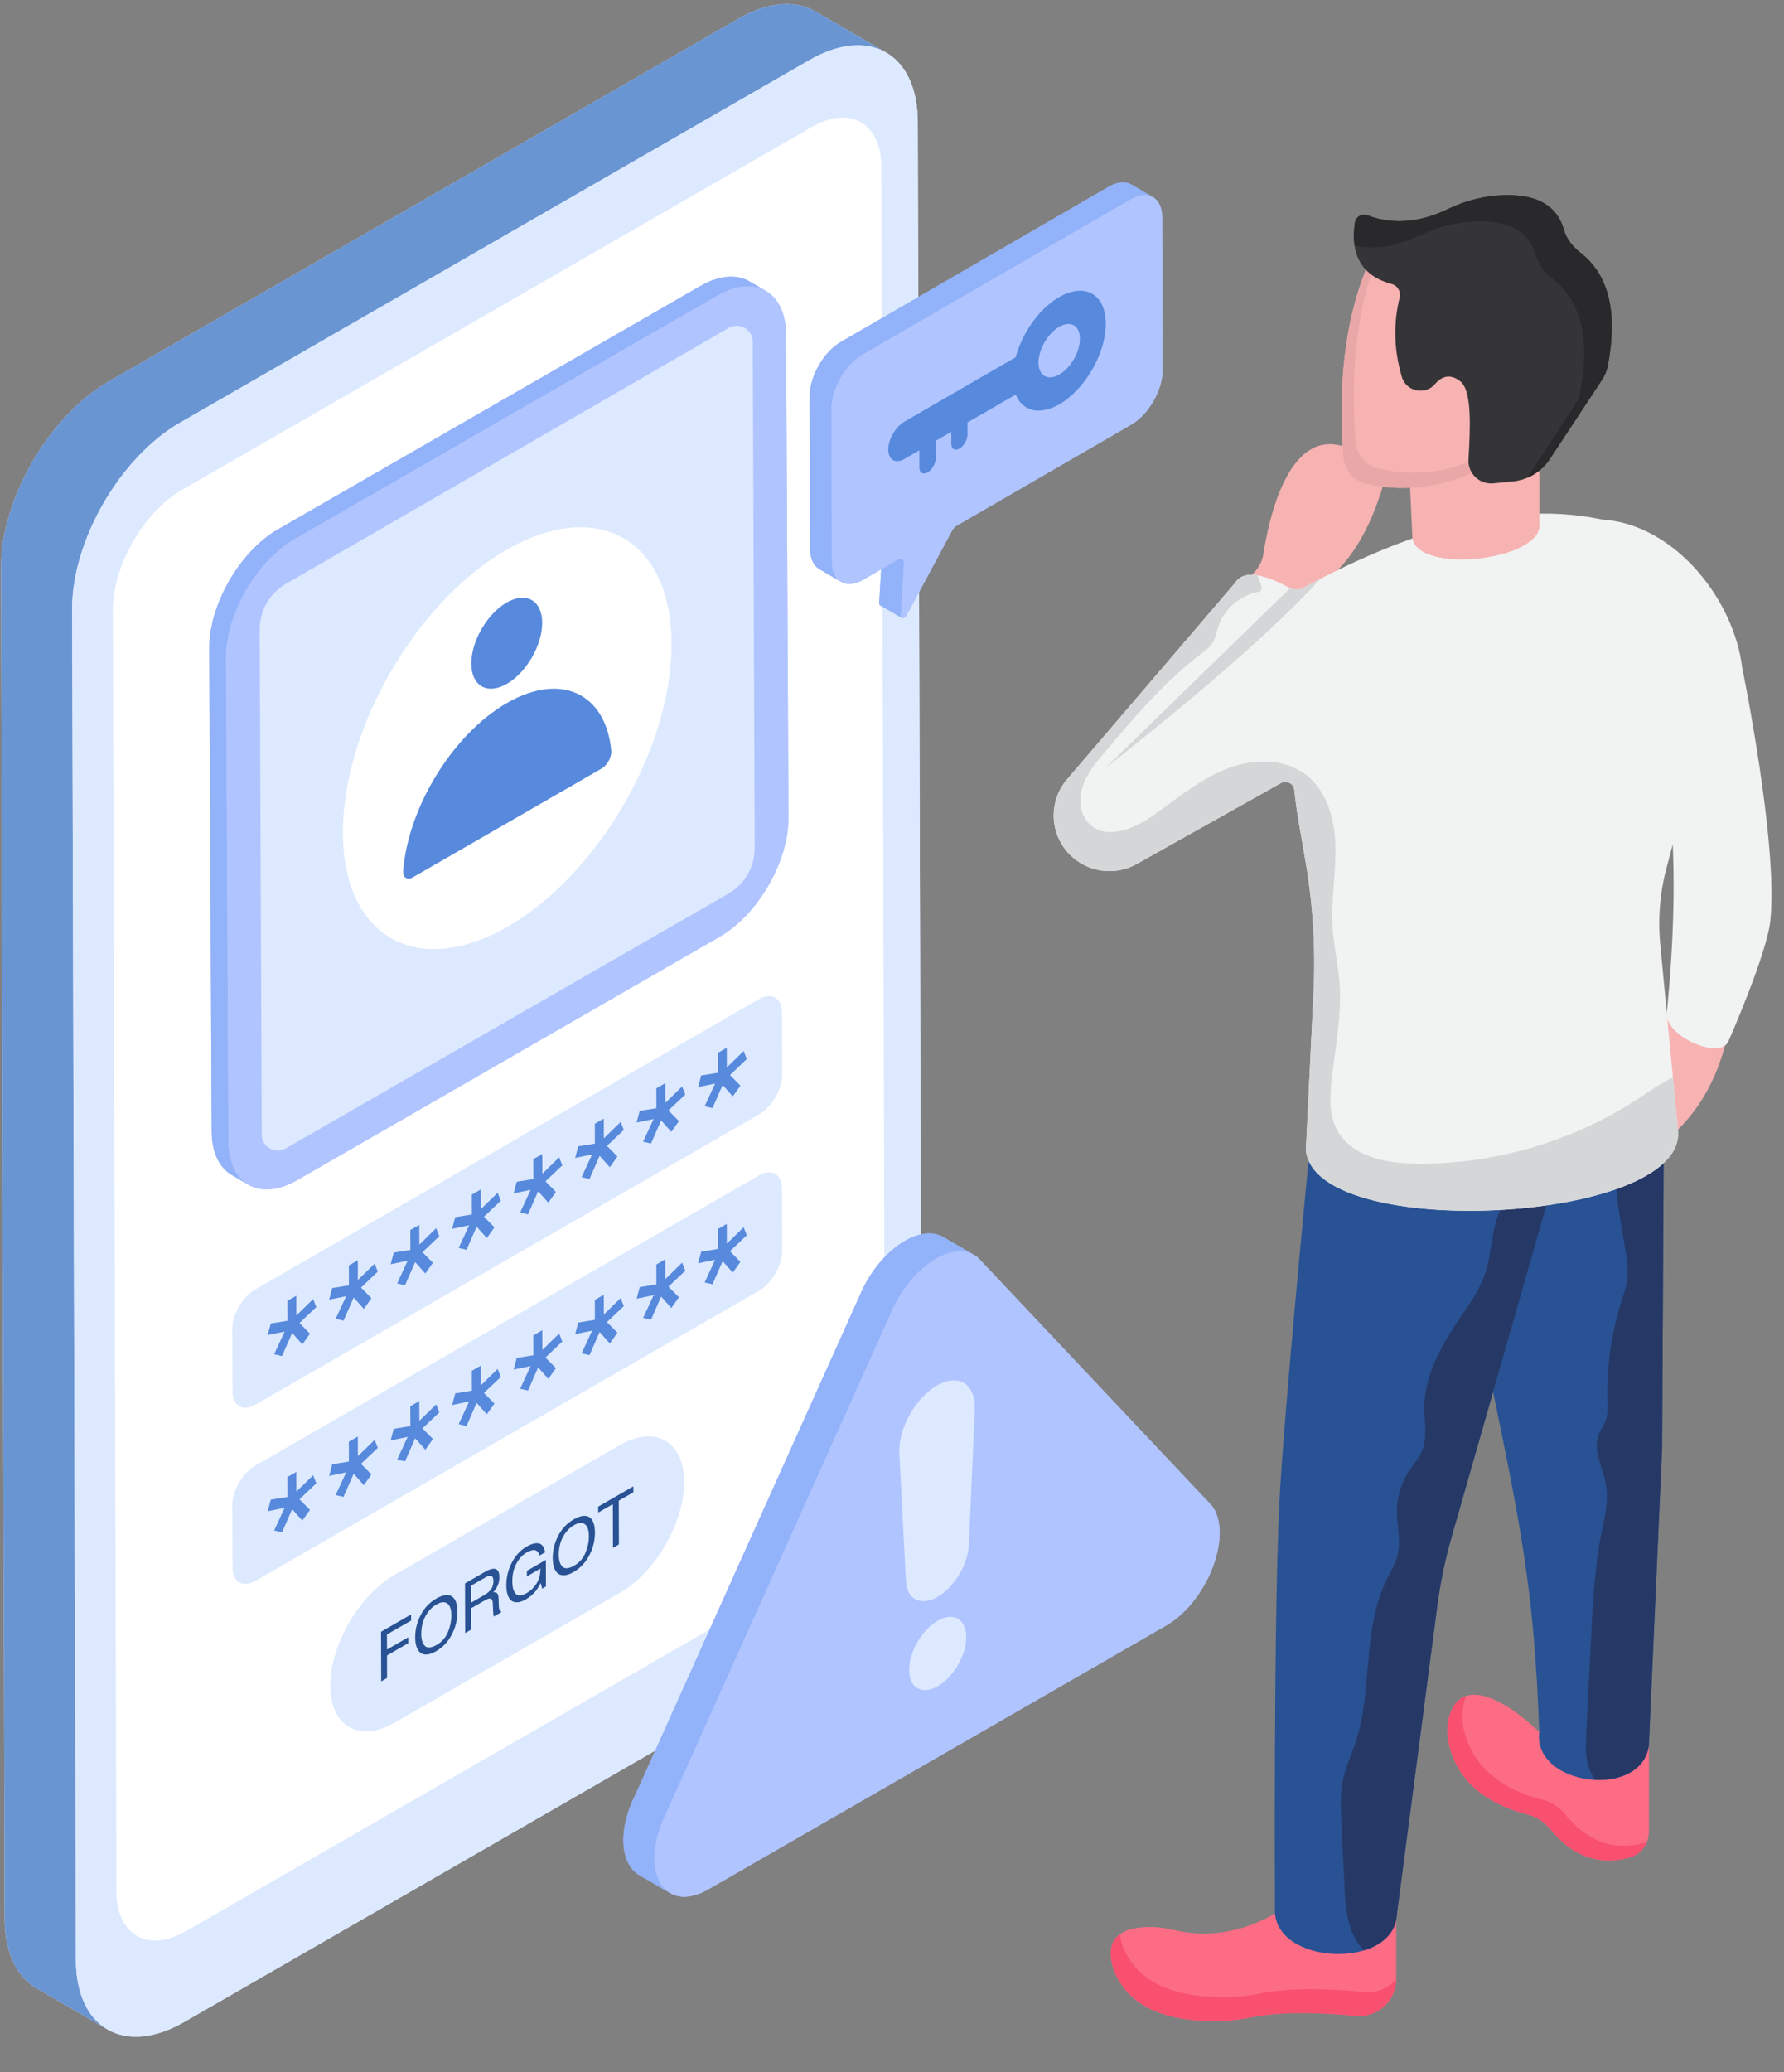 <svg xmlns="http://www.w3.org/2000/svg" xmlns:xlink="http://www.w3.org/1999/xlink" width="230" zoomAndPan="magnify" viewBox="0 0 172.5 200.25" height="267" preserveAspectRatio="xMidYMid meet" version="1.0"><rect x="0" y="0" width="172.5" height="200.25" fill="#808080" stroke="none"/><defs><clipPath id="29208289d7"><path d="M 154 50 L 171.93 50 L 171.93 102 L 154 102 Z M 154 50 " clip-rule="nonzero"/></clipPath><clipPath id="ecad567bec"><path d="M 0.074 0 L 90 0 L 90 197 L 0.074 197 Z M 0.074 0 " clip-rule="nonzero"/></clipPath><clipPath id="4829b1a8a6"><path d="M 0.074 0 L 86 0 L 86 197 L 0.074 197 Z M 0.074 0 " clip-rule="nonzero"/></clipPath></defs><path fill="#f7b2b2" d="M 166.797 101.039 C 165.703 105.125 163.664 108.199 160.82 110.414 L 155.59 102.719 L 158.266 99.074 L 159.73 98.457 L 161.164 97.895 Z M 166.797 101.039 " fill-opacity="1" fill-rule="nonzero"/><g clip-path="url(#29208289d7)"><path fill="#f1f3f2" d="M 154.906 50.207 C 161.828 50.633 167.637 57.801 168.461 64.539 C 168.461 64.539 171.969 81.609 171.176 89 C 170.824 92.273 167.113 100.664 167.113 100.664 C 166.277 102.449 160.977 100.152 161.164 97.895 C 161.863 90.91 162.055 84.25 161.516 78.051 Z M 154.906 50.207 " fill-opacity="1" fill-rule="nonzero"/></g><path fill="#fc6c85" d="M 123.293 184.934 C 120.25 186.648 117.012 187.336 113.488 186.516 C 112.84 186.367 112.176 186.246 111.512 186.23 C 107.82 186.156 106.816 187.715 107.703 190.426 C 109.035 193.695 112.254 195.262 117.141 195.312 C 118.371 195.328 119.609 195.234 120.812 194.988 C 123.766 194.379 127.32 194.465 131.102 194.812 C 133.195 195.004 135 193.359 135 191.262 L 135 185.551 Z M 123.293 184.934 " fill-opacity="1" fill-rule="nonzero"/><path fill="#f95070" d="M 135 191.27 C 134.992 193.375 133.18 195 131.078 194.812 C 127.312 194.465 123.758 194.379 120.812 194.988 C 119.609 195.238 118.371 195.332 117.141 195.312 C 112.254 195.258 109.031 193.695 107.707 190.43 C 107.18 188.824 107.32 187.613 108.293 186.922 C 108.336 187.289 108.43 187.688 108.57 188.121 C 109.902 191.391 113.121 192.949 118.008 193.004 C 119.238 193.023 120.473 192.93 121.684 192.68 C 124.625 192.074 128.172 192.156 131.949 192.508 C 133.16 192.617 134.281 192.117 135 191.27 Z M 135 191.27 " fill-opacity="1" fill-rule="nonzero"/><path fill="#fc6c85" d="M 159.438 168.637 L 159.438 177.027 C 159.438 178.188 158.664 179.219 157.539 179.523 C 154.371 180.371 151.895 179.215 149.871 176.734 C 149.324 176.066 148.582 175.57 147.742 175.359 C 143.867 174.375 141.18 172.312 140.227 169.039 C 139.914 167.977 139.84 166.836 140.164 165.777 C 141.258 162.219 145.074 163.828 148.832 167.371 Z M 159.438 168.637 " fill-opacity="1" fill-rule="nonzero"/><path fill="#f95070" d="M 159.242 178.012 C 158.953 178.723 158.363 179.297 157.586 179.508 C 154.391 180.383 151.902 179.223 149.867 176.73 C 149.324 176.07 148.594 175.578 147.762 175.367 C 143.828 174.371 141.109 172.266 140.195 168.918 C 139.906 167.895 139.852 166.797 140.168 165.781 C 140.488 164.727 141.047 164.117 141.777 163.898 C 141.711 164.035 141.656 164.191 141.609 164.359 C 141.297 165.375 141.352 166.473 141.629 167.496 C 142.555 170.84 145.266 172.945 149.184 173.934 C 150.023 174.145 150.762 174.641 151.312 175.309 C 153.348 177.801 155.836 178.965 159.027 178.086 C 159.102 178.066 159.176 178.039 159.242 178.012 Z M 159.242 178.012 " fill-opacity="1" fill-rule="nonzero"/><path fill="#285294" d="M 160.883 108.949 L 160.711 139.992 L 159.438 168.637 C 158.805 173.914 148.199 172.652 148.832 167.371 C 148.367 153.637 146.922 146.961 144.371 134.496 L 146.34 108.949 L 151.094 105.031 Z M 160.883 108.949 " fill-opacity="1" fill-rule="nonzero"/><path fill="#263966" d="M 160.879 108.949 L 160.711 139.996 L 159.434 168.641 C 159.141 171.09 156.695 172.133 154.227 172.012 C 153.957 171.605 153.734 171.172 153.586 170.699 C 153.281 169.723 153.328 168.668 153.371 167.645 C 153.539 164.422 153.695 161.203 153.863 157.969 C 154.02 154.75 154.18 151.516 154.809 148.352 C 155.121 146.754 155.559 145.129 155.289 143.523 C 155.004 141.871 153.984 140.199 154.578 138.629 C 154.762 138.141 155.094 137.727 155.27 137.234 C 155.484 136.625 155.445 135.953 155.43 135.305 C 155.344 132.102 155.789 128.883 156.762 125.824 C 156.984 125.105 157.242 124.387 157.344 123.637 C 157.465 122.66 157.305 121.66 157.141 120.684 C 156.484 116.816 155.688 112.844 156.465 108.996 C 156.574 108.449 156.723 107.906 156.918 107.363 Z M 160.879 108.949 " fill-opacity="1" fill-rule="nonzero"/><path fill="#285294" d="M 126.656 110.879 C 126.656 110.879 124.105 136.793 123.695 145.461 C 123.133 157.438 123.281 184.48 123.281 184.48 C 123.043 189.934 134.828 190.449 135.07 184.996 L 138.977 155.176 C 139.266 152.965 139.719 150.777 140.332 148.633 L 149.82 115.426 L 137.895 108.949 Z M 126.656 110.879 " fill-opacity="1" fill-rule="nonzero"/><path fill="#263966" d="M 150.625 112.641 L 140.332 148.637 C 139.723 150.777 139.27 152.965 138.98 155.172 L 135.066 184.992 C 134.992 186.801 133.641 187.953 131.883 188.48 C 130.301 186.914 130.105 184.477 129.996 182.25 C 129.902 180.227 129.801 178.195 129.707 176.164 C 129.633 174.707 129.57 173.23 129.895 171.809 C 130.152 170.684 130.66 169.621 131.031 168.523 C 132.762 163.418 131.688 157.555 134.059 152.707 C 134.457 151.895 134.945 151.121 135.148 150.242 C 135.473 148.867 135.066 147.438 135.074 146.023 C 135.086 144.676 135.484 143.34 136.215 142.203 C 136.668 141.5 137.242 140.871 137.539 140.105 C 138.027 138.859 137.723 137.465 137.715 136.129 C 137.695 133.055 139.258 130.199 140.98 127.645 C 141.98 126.168 143.062 124.707 143.629 123.008 C 144.293 120.988 144.172 118.727 145.117 116.816 C 145.625 115.781 146.551 114.84 147.625 114.23 Z M 150.625 112.641 " fill-opacity="1" fill-rule="nonzero"/><path fill="#f7b2b2" d="M 119.418 56.715 L 120.809 55.715 C 121.531 55.195 122.023 54.41 122.16 53.531 C 122.668 50.242 124.434 42.117 129.293 42.988 C 135.367 44.078 133.422 47.863 133.422 47.863 C 133.422 47.863 131.484 54.629 127.09 56.715 L 126.25 60.793 L 120.844 59.477 Z M 119.418 56.715 " fill-opacity="1" fill-rule="nonzero"/><path fill="#f1f3f2" d="M 162.25 109.312 C 162.953 118.289 126.977 120.09 126.27 111.113 L 127.012 95.871 C 127.215 91.684 126.961 87.484 126.254 83.355 L 125.547 79.258 C 125.383 78.293 125.25 77.32 125.152 76.344 C 125.09 75.723 124.406 75.371 123.859 75.676 L 109.918 83.496 C 107.508 84.848 104.461 84.16 102.867 81.91 C 102.207 80.98 101.883 79.895 101.883 78.809 C 101.883 77.559 102.312 76.316 103.176 75.316 L 119.406 56.348 C 120.273 54.945 122.43 55.57 124.664 56.805 C 125.082 57.039 125.594 57.039 126.016 56.809 C 137.406 50.656 147.844 47.836 157.312 50.84 C 158.223 51.133 159.066 51.613 159.766 52.27 C 166.008 58.125 164.879 70.207 161.16 83.805 C 160.5 86.23 160.301 88.758 160.535 91.262 Z M 162.25 109.312 " fill-opacity="1" fill-rule="nonzero"/><path fill="#f7b2b2" d="M 148.852 45.469 L 148.852 50.586 C 149.254 54.184 136.977 55.555 136.57 51.957 L 136.34 46.965 C 136.34 46.965 137.57 43.887 137.617 43.695 C 137.664 43.508 147.914 42.371 147.914 42.371 Z M 148.852 45.469 " fill-opacity="1" fill-rule="nonzero"/><path fill="#f7b2b2" d="M 132.066 26.074 C 130.023 31.168 129.375 37.262 129.895 44.152 C 129.988 45.363 130.828 46.414 132.008 46.715 C 135.176 47.523 138.652 47.223 141.918 45.648 C 141.918 45.648 146.113 35.055 146.113 34.488 C 146.113 33.922 138.777 26.961 138.316 26.605 C 137.855 26.25 132.066 26.074 132.066 26.074 Z M 132.066 26.074 " fill-opacity="1" fill-rule="nonzero"/><path fill="#eaa7a7" d="M 142.367 44.512 C 142.086 45.211 142.312 45.68 142.312 45.68 C 139.051 47.25 135.176 47.523 132.012 46.719 C 130.828 46.414 129.988 45.363 129.898 44.156 C 129.375 37.262 130.023 31.168 132.066 26.07 C 132.066 26.07 132.312 26.078 132.707 26.094 C 131.094 30.871 130.609 36.457 131.082 42.684 C 131.172 43.898 132.012 44.945 133.191 45.246 C 136.125 45.996 139.316 45.797 142.367 44.512 Z M 142.367 44.512 " fill-opacity="1" fill-rule="nonzero"/><path fill="#353437" d="M 151.219 22.203 C 150.52 19.75 148.461 18.766 145.406 18.859 C 143.547 18.918 141.707 19.375 140.031 20.188 C 137.363 21.477 134.766 21.77 132.25 20.812 C 131.691 20.602 131.086 20.945 131.004 21.531 C 130.547 24.719 131.742 26.691 134.578 27.453 C 135.148 27.605 135.477 28.188 135.336 28.762 C 134.754 31.141 134.73 33.676 135.559 36.449 C 135.789 37.23 136.527 37.754 137.344 37.754 C 137.863 37.754 138.375 37.551 138.715 37.156 C 139.562 36.168 140.438 36.172 141.344 36.973 C 142.289 38.051 142.184 41.141 141.992 44.402 C 141.914 45.746 143.059 46.844 144.402 46.711 L 146.27 46.527 C 147.73 46.383 149.051 45.59 149.855 44.363 L 154.867 36.762 C 155.168 36.309 155.383 35.801 155.48 35.27 C 156.379 30.445 155.715 26.676 152.816 24.418 C 152.078 23.844 151.473 23.098 151.219 22.203 Z M 151.219 22.203 " fill-opacity="1" fill-rule="nonzero"/><path fill="#29282b" d="M 155.48 35.266 C 155.383 35.801 155.168 36.309 154.871 36.758 L 149.859 44.367 C 149.312 45.184 148.547 45.809 147.656 46.18 L 152.188 39.297 C 152.492 38.848 152.711 38.344 152.805 37.805 C 153.707 32.984 153.039 29.219 150.141 26.957 C 149.398 26.379 148.797 25.637 148.539 24.738 C 147.84 22.285 145.785 21.301 142.734 21.398 C 140.871 21.453 139.031 21.91 137.352 22.727 C 135.184 23.777 133.062 24.16 130.98 23.754 C 130.879 23.094 130.887 22.352 131.008 21.535 C 131.086 20.949 131.695 20.605 132.25 20.812 C 134.766 21.766 137.367 21.477 140.035 20.188 C 141.703 19.379 143.543 18.914 145.406 18.855 C 148.461 18.77 150.516 19.746 151.215 22.199 C 151.473 23.094 152.082 23.84 152.812 24.418 C 155.715 26.676 156.379 30.441 155.48 35.266 Z M 155.48 35.266 " fill-opacity="1" fill-rule="nonzero"/><path fill="#d4d6d8" d="M 127.664 55.953 C 122.629 61.426 115.078 67.746 106.789 74.309 L 124.734 56.844 C 124.996 56.969 125.277 57.004 125.559 56.961 C 125.723 56.945 125.875 56.891 126.02 56.809 C 126.57 56.512 127.117 56.227 127.664 55.953 Z M 127.664 55.953 " fill-opacity="1" fill-rule="nonzero"/><path fill="#d4d6d8" d="M 126.27 111.113 L 127.012 95.871 C 127.215 91.684 126.961 87.484 126.254 83.355 L 125.547 79.258 C 125.383 78.293 125.25 77.32 125.152 76.344 C 125.09 75.719 124.406 75.371 123.859 75.676 L 109.918 83.496 C 107.508 84.848 104.461 84.16 102.867 81.91 C 102.207 80.98 101.883 79.895 101.883 78.809 C 101.883 77.559 102.312 76.316 103.176 75.316 L 119.406 56.348 C 119.844 55.637 120.613 55.445 121.559 55.59 C 121.914 56.312 122.18 57.121 121.758 57.184 C 119.93 57.477 118.324 58.867 117.773 60.637 C 117.617 61.125 117.539 61.641 117.277 62.086 C 117.004 62.535 116.566 62.855 116.145 63.176 C 112.602 65.867 109.695 69.293 106.824 72.691 C 105.973 73.703 105.098 74.742 104.684 75.996 C 104.27 77.246 104.41 78.777 105.379 79.672 C 107.02 81.207 109.691 80.094 111.523 78.793 C 113.75 77.219 115.875 75.418 118.398 74.379 C 120.926 73.34 124.031 73.191 126.219 74.828 C 128.297 76.383 129.066 79.168 129.129 81.758 C 129.191 84.355 128.691 86.941 128.844 89.531 C 128.953 91.383 129.398 93.199 129.527 95.047 C 129.754 98.172 129.102 101.277 128.758 104.391 C 128.582 105.996 128.508 107.691 129.25 109.129 C 130.605 111.773 134.055 112.449 137.027 112.465 C 144.586 112.516 152.145 110.285 158.457 106.141 C 159.527 105.438 160.598 104.664 161.754 104.125 L 162.25 109.312 C 162.953 118.289 126.977 120.09 126.27 111.113 Z M 126.27 111.113 " fill-opacity="1" fill-rule="nonzero"/><g clip-path="url(#ecad567bec)"><path fill="#dde9fe" d="M 89.109 142.352 C 89.125 148.969 84.461 157.031 78.676 160.363 L 17.828 195.398 C 14.867 197.109 12.18 197.23 10.273 196.059 L 3.512 192.137 C 1.633 191.047 0.465 188.73 0.457 185.445 L 0.094 54.871 C 0.082 48.246 4.742 40.184 10.52 36.859 L 71.367 1.824 C 74.277 0.152 76.906 -0.012 78.816 1.094 L 85.691 5.078 C 85.648 5.055 85.602 5.023 85.555 5.008 C 87.508 6.059 88.73 8.406 88.738 11.77 Z M 89.109 142.352 " fill-opacity="1" fill-rule="nonzero"/></g><g clip-path="url(#4829b1a8a6)"><path fill="#6a95d3" d="M 85.695 5.082 C 83.797 3.98 81.16 4.137 78.254 5.812 L 17.398 40.852 C 11.621 44.176 6.957 52.238 6.973 58.852 L 7.34 189.43 C 7.348 192.719 8.512 195.031 10.387 196.125 L 3.508 192.133 C 1.633 191.047 0.469 188.734 0.461 185.445 L 0.094 54.867 C 0.078 48.242 4.742 40.184 10.52 36.859 L 71.367 1.82 C 74.281 0.152 76.91 -0.008 78.816 1.094 Z M 85.695 5.082 " fill-opacity="1" fill-rule="nonzero"/></g><path fill="#dde9fe" d="M 78.25 5.812 C 84.027 2.484 88.723 5.152 88.742 11.77 L 89.105 142.352 C 89.125 148.969 84.457 157.031 78.68 160.359 L 17.828 195.398 C 12.051 198.727 7.355 196.051 7.34 189.434 L 6.977 58.852 C 6.957 52.234 11.621 44.176 17.398 40.848 Z M 78.25 5.812 " fill-opacity="1" fill-rule="nonzero"/><path fill="#ffffff" d="M 78.469 12.289 C 82.18 10.152 85.207 11.879 85.219 16.125 L 85.562 139.992 C 85.574 144.242 82.57 149.438 78.859 151.578 L 18.008 186.613 C 14.297 188.75 11.27 187.027 11.258 182.777 L 10.914 58.914 C 10.902 54.664 13.906 49.465 17.621 47.328 Z M 78.469 12.289 " fill-opacity="1" fill-rule="nonzero"/><path fill="#b0c4ff" d="M 76.238 79.047 C 76.254 83.27 73.285 88.402 69.602 90.52 L 28.766 114.031 C 26.883 115.121 25.176 115.203 23.957 114.453 L 22.414 113.555 C 21.211 112.863 20.473 111.391 20.465 109.297 L 20.234 62.629 C 20.227 58.406 23.195 53.273 26.875 51.156 L 67.707 27.645 C 69.562 26.578 71.238 26.477 72.453 27.184 L 74.07 28.121 C 74.023 28.09 73.977 28.066 73.922 28.051 C 75.199 28.695 76 30.199 76.008 32.379 Z M 76.238 79.047 " fill-opacity="1" fill-rule="nonzero"/><path fill="#92b2f9" d="M 74.07 28.121 C 72.859 27.418 71.18 27.52 69.328 28.586 L 28.492 52.098 C 24.812 54.215 21.844 59.352 21.852 63.562 L 22.086 110.23 C 22.094 112.328 22.832 113.801 24.031 114.5 L 22.41 113.555 C 21.215 112.863 20.473 111.391 20.469 109.297 L 20.234 62.625 C 20.227 58.406 23.195 53.273 26.875 51.156 L 67.707 27.645 C 69.562 26.582 71.238 26.48 72.453 27.184 Z M 74.07 28.121 " fill-opacity="1" fill-rule="nonzero"/><path fill="#b0c4ff" d="M 69.328 28.586 C 73.008 26.465 76 28.164 76.012 32.379 L 76.242 79.051 C 76.254 83.266 73.281 88.402 69.602 90.523 L 28.77 114.035 C 25.09 116.152 22.098 114.449 22.086 110.234 L 21.855 63.562 C 21.844 59.348 24.816 54.215 28.496 52.098 Z M 69.328 28.586 " fill-opacity="1" fill-rule="nonzero"/><path fill="#dde9fe" d="M 70.418 86.371 L 27.633 110.984 C 26.602 111.578 25.312 110.836 25.309 109.652 L 25.113 60.832 C 25.109 59.012 26.082 57.324 27.664 56.41 L 70.461 31.691 C 71.492 31.094 72.781 31.836 72.785 33.023 L 72.977 81.941 C 72.98 83.77 72.004 85.457 70.418 86.371 Z M 70.418 86.371 " fill-opacity="1" fill-rule="nonzero"/><path fill="#ffffff" d="M 48.992 53.125 C 57.77 48.07 64.906 52.129 64.934 62.188 C 64.965 72.246 57.875 84.492 49.098 89.547 C 40.32 94.602 33.184 90.547 33.156 80.488 C 33.125 70.43 40.215 58.184 48.992 53.125 Z M 48.992 53.125 " fill-opacity="1" fill-rule="nonzero"/><path fill="#5789dc" d="M 49.016 67.938 C 51.809 66.332 54.34 66.168 56.176 67.219 C 57.781 68.129 58.855 69.957 59.105 72.543 C 59.164 73.145 58.727 73.957 58.164 74.277 L 39.93 84.781 C 39.371 85.102 38.93 84.801 38.984 84.133 C 39.484 77.996 43.781 70.953 49.016 67.938 Z M 49.016 67.938 " fill-opacity="1" fill-rule="nonzero"/><path fill="#5789dc" d="M 48.988 58.23 C 50.879 57.145 52.418 58.02 52.426 60.184 C 52.43 62.355 50.898 64.996 49.012 66.086 C 47.117 67.176 45.578 66.301 45.574 64.129 C 45.566 61.965 47.098 59.32 48.988 58.23 Z M 48.988 58.23 " fill-opacity="1" fill-rule="nonzero"/><path fill="#dde9fe" d="M 73.371 96.57 C 74.605 95.859 75.605 96.434 75.609 97.844 L 75.629 103.852 C 75.633 105.262 74.641 106.984 73.406 107.695 L 24.719 135.734 C 23.488 136.441 22.484 135.871 22.48 134.461 L 22.457 128.453 C 22.453 127.043 23.453 125.316 24.684 124.609 Z M 73.371 96.57 " fill-opacity="1" fill-rule="nonzero"/><path fill="#5789dc" d="M 28.652 125.219 L 28.656 127.129 L 30.281 125.539 L 30.582 126.316 L 28.957 127.859 L 29.969 128.887 L 29.234 129.922 L 28.25 128.816 L 27.27 131.051 L 26.508 130.879 L 27.523 128.684 L 25.883 129.023 L 26.18 127.902 L 27.793 127.641 L 27.785 125.719 Z M 28.652 125.219 " fill-opacity="1" fill-rule="nonzero"/><path fill="#5789dc" d="M 34.598 121.797 L 34.602 123.703 L 36.227 122.117 L 36.527 122.891 L 34.906 124.434 L 35.914 125.461 L 35.18 126.496 L 34.199 125.391 L 33.215 127.629 L 32.453 127.457 L 33.473 125.262 L 31.828 125.598 L 32.125 124.48 L 33.738 124.215 L 33.73 122.293 Z M 34.598 121.797 " fill-opacity="1" fill-rule="nonzero"/><path fill="#5789dc" d="M 40.543 118.371 L 40.551 120.277 L 42.176 118.691 L 42.473 119.469 L 40.848 121.012 L 41.859 122.039 L 41.125 123.074 L 40.145 121.969 L 39.16 124.203 L 38.402 124.031 L 39.418 121.836 L 37.773 122.176 L 38.07 121.055 L 39.684 120.793 L 39.676 118.871 Z M 40.543 118.371 " fill-opacity="1" fill-rule="nonzero"/><path fill="#5789dc" d="M 46.488 114.949 L 46.496 116.855 L 48.117 115.27 L 48.422 116.043 L 46.793 117.586 L 47.809 118.613 L 47.07 119.648 L 46.086 118.543 L 45.109 120.777 L 44.348 120.605 L 45.363 118.414 L 43.719 118.75 L 44.016 117.629 L 45.629 117.367 L 45.625 115.445 Z M 46.488 114.949 " fill-opacity="1" fill-rule="nonzero"/><path fill="#5789dc" d="M 52.438 111.523 L 52.441 113.43 L 54.066 111.844 L 54.367 112.621 L 52.742 114.164 L 53.754 115.191 L 53.016 116.227 L 52.035 115.121 L 51.055 117.355 L 50.293 117.184 L 51.309 114.988 L 49.664 115.328 L 49.965 114.207 L 51.578 113.941 L 51.57 112.023 Z M 52.438 111.523 " fill-opacity="1" fill-rule="nonzero"/><path fill="#5789dc" d="M 58.383 108.102 L 58.387 110.008 L 60.012 108.422 L 60.316 109.195 L 58.688 110.738 L 59.699 111.766 L 58.965 112.801 L 57.98 111.699 L 57.004 113.93 L 56.238 113.762 L 57.254 111.566 L 55.613 111.902 L 55.91 110.781 L 57.523 110.52 L 57.516 108.598 Z M 58.383 108.102 " fill-opacity="1" fill-rule="nonzero"/><path fill="#5789dc" d="M 64.328 104.676 L 64.332 106.582 L 65.957 104.996 L 66.262 105.773 L 64.633 107.316 L 65.648 108.344 L 64.91 109.379 L 63.926 108.273 L 62.949 110.508 L 62.184 110.336 L 63.203 108.141 L 61.559 108.48 L 61.855 107.359 L 63.469 107.098 L 63.465 105.176 Z M 64.328 104.676 " fill-opacity="1" fill-rule="nonzero"/><path fill="#5789dc" d="M 70.273 101.254 L 70.281 103.16 L 71.906 101.574 L 72.207 102.348 L 70.582 103.895 L 71.594 104.918 L 70.855 105.953 L 69.875 104.852 L 68.895 107.082 L 68.133 106.914 L 69.148 104.719 L 67.504 105.055 L 67.801 103.934 L 69.414 103.672 L 69.41 101.75 Z M 70.273 101.254 " fill-opacity="1" fill-rule="nonzero"/><path fill="#dde9fe" d="M 73.371 113.602 C 74.605 112.887 75.605 113.461 75.609 114.875 L 75.629 120.879 C 75.633 122.289 74.641 124.012 73.406 124.727 L 24.719 152.762 C 23.488 153.473 22.484 152.898 22.48 151.488 L 22.457 145.484 C 22.453 144.07 23.453 142.348 24.684 141.637 Z M 73.371 113.602 " fill-opacity="1" fill-rule="nonzero"/><path fill="#5789dc" d="M 28.652 142.25 L 28.656 144.156 L 30.281 142.57 L 30.582 143.348 L 28.957 144.891 L 29.969 145.914 L 29.234 146.949 L 28.25 145.848 L 27.27 148.078 L 26.508 147.91 L 27.523 145.715 L 25.883 146.051 L 26.18 144.93 L 27.793 144.668 L 27.785 142.746 Z M 28.652 142.25 " fill-opacity="1" fill-rule="nonzero"/><path fill="#5789dc" d="M 34.598 138.824 L 34.602 140.73 L 36.227 139.145 L 36.527 139.922 L 34.906 141.465 L 35.914 142.492 L 35.18 143.527 L 34.199 142.422 L 33.215 144.656 L 32.453 144.484 L 33.473 142.289 L 31.828 142.629 L 32.125 141.508 L 33.738 141.246 L 33.73 139.324 Z M 34.598 138.824 " fill-opacity="1" fill-rule="nonzero"/><path fill="#5789dc" d="M 40.543 135.398 L 40.551 137.309 L 42.176 135.719 L 42.473 136.496 L 40.848 138.039 L 41.859 139.066 L 41.125 140.102 L 40.145 138.996 L 39.16 141.23 L 38.402 141.059 L 39.418 138.863 L 37.773 139.203 L 38.07 138.086 L 39.684 137.82 L 39.676 135.898 Z M 40.543 135.398 " fill-opacity="1" fill-rule="nonzero"/><path fill="#5789dc" d="M 46.488 131.977 L 46.496 133.883 L 48.117 132.297 L 48.422 133.07 L 46.793 134.617 L 47.809 135.641 L 47.07 136.676 L 46.086 135.574 L 45.109 137.809 L 44.348 137.637 L 45.363 135.441 L 43.719 135.781 L 44.016 134.66 L 45.629 134.395 L 45.625 132.473 Z M 46.488 131.977 " fill-opacity="1" fill-rule="nonzero"/><path fill="#5789dc" d="M 52.438 128.551 L 52.441 130.461 L 54.066 128.871 L 54.367 129.648 L 52.742 131.191 L 53.754 132.219 L 53.016 133.254 L 52.035 132.148 L 51.055 134.383 L 50.293 134.211 L 51.309 132.016 L 49.664 132.355 L 49.965 131.234 L 51.578 130.973 L 51.57 129.051 Z M 52.438 128.551 " fill-opacity="1" fill-rule="nonzero"/><path fill="#5789dc" d="M 58.383 125.129 L 58.387 127.035 L 60.012 125.449 L 60.316 126.223 L 58.688 127.77 L 59.699 128.793 L 58.965 129.828 L 57.98 128.727 L 57.004 130.961 L 56.238 130.789 L 57.254 128.594 L 55.613 128.934 L 55.91 127.812 L 57.523 127.547 L 57.516 125.625 Z M 58.383 125.129 " fill-opacity="1" fill-rule="nonzero"/><path fill="#5789dc" d="M 64.328 121.703 L 64.332 123.613 L 65.957 122.023 L 66.262 122.801 L 64.633 124.344 L 65.648 125.371 L 64.91 126.406 L 63.926 125.301 L 62.949 127.535 L 62.184 127.363 L 63.203 125.168 L 61.559 125.508 L 61.855 124.387 L 63.469 124.125 L 63.465 122.203 Z M 64.328 121.703 " fill-opacity="1" fill-rule="nonzero"/><path fill="#5789dc" d="M 70.273 118.281 L 70.281 120.188 L 71.906 118.602 L 72.207 119.375 L 70.582 120.922 L 71.594 121.945 L 70.855 122.98 L 69.875 121.879 L 68.895 124.113 L 68.133 123.941 L 69.148 121.746 L 67.504 122.086 L 67.801 120.965 L 69.414 120.699 L 69.41 118.777 Z M 70.273 118.281 " fill-opacity="1" fill-rule="nonzero"/><path fill="#dde9fe" d="M 59.906 139.668 C 63.344 137.691 66.141 139.277 66.152 143.219 C 66.16 147.156 63.383 151.953 59.945 153.93 L 38.184 166.465 C 34.742 168.445 31.949 166.855 31.938 162.918 C 31.926 158.977 34.703 154.184 38.145 152.199 Z M 59.906 139.668 " fill-opacity="1" fill-rule="nonzero"/><path fill="#285294" d="M 39.75 156.02 L 39.754 156.609 L 37.414 157.953 L 37.418 159.41 L 39.473 158.227 L 39.473 158.797 L 37.422 159.98 L 37.426 162.164 L 36.859 162.492 L 36.844 157.691 Z M 39.75 156.02 " fill-opacity="1" fill-rule="nonzero"/><path fill="#285294" d="M 43.809 154.371 C 44.086 154.633 44.227 155.098 44.23 155.758 C 44.23 156.477 44.074 157.164 43.758 157.82 C 43.387 158.594 42.855 159.176 42.164 159.574 C 41.523 159.945 41.016 159.992 40.645 159.719 C 40.316 159.438 40.148 158.938 40.148 158.215 C 40.145 157.566 40.285 156.934 40.562 156.312 C 40.926 155.508 41.457 154.906 42.164 154.496 C 42.902 154.07 43.453 154.031 43.809 154.371 Z M 43.316 157.715 C 43.539 157.172 43.648 156.637 43.645 156.105 C 43.645 155.539 43.516 155.16 43.258 154.965 C 43 154.77 42.645 154.801 42.199 155.059 C 41.766 155.305 41.414 155.68 41.141 156.18 C 40.867 156.676 40.734 157.258 40.734 157.922 C 40.734 158.453 40.855 158.832 41.09 159.066 C 41.324 159.293 41.707 159.258 42.234 158.957 C 42.734 158.668 43.094 158.25 43.316 157.715 " fill-opacity="1" fill-rule="nonzero"/><path fill="#285294" d="M 48.273 155.516 C 48.309 155.648 48.367 155.711 48.457 155.703 L 48.457 155.812 L 47.762 156.211 C 47.742 156.184 47.727 156.137 47.715 156.078 C 47.703 156.02 47.695 155.898 47.684 155.715 L 47.648 154.934 C 47.637 154.629 47.531 154.477 47.344 154.48 C 47.234 154.484 47.062 154.555 46.832 154.688 L 45.539 155.43 L 45.547 157.488 L 44.98 157.816 L 44.965 153.016 L 46.906 151.898 C 47.223 151.715 47.484 151.617 47.695 151.605 C 48.086 151.582 48.285 151.848 48.285 152.398 C 48.289 152.684 48.238 152.949 48.137 153.195 C 48.031 153.438 47.887 153.664 47.699 153.883 C 47.863 153.867 47.988 153.895 48.07 153.973 C 48.152 154.051 48.203 154.223 48.211 154.496 L 48.23 155.129 C 48.238 155.309 48.254 155.438 48.273 155.516 Z M 47.48 153.586 C 47.637 153.375 47.715 153.109 47.711 152.789 C 47.711 152.453 47.602 152.277 47.383 152.281 C 47.27 152.281 47.113 152.336 46.922 152.449 L 45.535 153.246 L 45.539 154.887 L 46.852 154.133 C 47.117 153.977 47.328 153.797 47.48 153.586 " fill-opacity="1" fill-rule="nonzero"/><path fill="#285294" d="M 50.922 149.461 C 51.316 149.234 51.656 149.125 51.945 149.137 C 52.359 149.145 52.617 149.438 52.711 150.012 L 52.152 150.336 C 52.082 150.023 51.938 149.852 51.723 149.812 C 51.508 149.777 51.234 149.852 50.91 150.039 C 50.523 150.262 50.195 150.617 49.934 151.102 C 49.668 151.59 49.535 152.164 49.539 152.82 C 49.539 153.395 49.652 153.797 49.871 154.027 C 50.09 154.262 50.449 154.23 50.941 153.949 C 51.32 153.73 51.633 153.426 51.879 153.031 C 52.129 152.637 52.254 152.156 52.254 151.59 L 50.945 152.344 L 50.945 151.809 L 52.781 150.75 L 52.789 153.316 L 52.426 153.527 L 52.285 152.988 C 52.094 153.34 51.926 153.605 51.777 153.785 C 51.527 154.09 51.211 154.355 50.828 154.574 C 50.332 154.859 49.906 154.922 49.547 154.758 C 49.156 154.52 48.961 154 48.957 153.195 C 48.957 152.391 49.145 151.641 49.523 150.949 C 49.883 150.289 50.348 149.793 50.922 149.461 Z M 50.922 149.461 " fill-opacity="1" fill-rule="nonzero"/><path fill="#285294" d="M 57.105 146.711 C 57.383 146.977 57.523 147.438 57.527 148.102 C 57.527 148.816 57.371 149.508 57.055 150.164 C 56.684 150.938 56.152 151.52 55.465 151.918 C 54.82 152.289 54.312 152.336 53.941 152.059 C 53.613 151.781 53.445 151.281 53.445 150.559 C 53.441 149.91 53.582 149.277 53.859 148.652 C 54.219 147.852 54.754 147.246 55.461 146.84 C 56.199 146.414 56.746 146.375 57.105 146.711 Z M 56.613 150.059 C 56.836 149.516 56.945 148.98 56.941 148.445 C 56.941 147.883 56.812 147.5 56.555 147.305 C 56.293 147.113 55.941 147.141 55.496 147.398 C 55.062 147.648 54.711 148.023 54.438 148.523 C 54.164 149.02 54.031 149.602 54.031 150.266 C 54.035 150.797 54.152 151.176 54.387 151.41 C 54.625 151.637 55.004 151.602 55.531 151.297 C 56.031 151.012 56.391 150.594 56.613 150.059 " fill-opacity="1" fill-rule="nonzero"/><path fill="#285294" d="M 61.242 143.641 L 61.242 144.215 L 59.832 145.027 L 59.844 149.254 L 59.27 149.586 L 59.258 145.359 L 57.844 146.172 L 57.844 145.598 Z M 61.242 143.641 " fill-opacity="1" fill-rule="nonzero"/><path fill="#b0c4ff" d="M 64.801 182.945 C 64.77 182.93 64.738 182.906 64.707 182.891 C 64.621 182.836 64.547 182.777 64.477 182.715 C 64.578 182.797 64.684 182.875 64.801 182.945 Z M 64.801 182.945 " fill-opacity="1" fill-rule="nonzero"/><path fill="#b0c4ff" d="M 112.734 157.109 L 68.508 182.574 C 67 183.449 65.715 183.488 64.801 182.945 C 64.684 182.875 64.578 182.797 64.477 182.715 C 64.547 182.777 64.621 182.836 64.707 182.891 L 61.824 181.219 C 60.082 180.211 59.637 177.105 61.398 173.523 L 83.43 124.527 C 84.469 122.418 85.984 120.781 87.5 119.914 C 88.848 119.141 90.18 118.957 91.191 119.547 L 94.195 121.281 C 94.332 121.359 94.461 121.457 94.586 121.566 L 116.785 145.094 C 119.504 147.449 117.086 154.605 112.734 157.109 Z M 112.734 157.109 " fill-opacity="1" fill-rule="nonzero"/><path fill="#b0c4ff" d="M 64.801 182.945 C 64.77 182.93 64.738 182.906 64.707 182.891 C 64.621 182.836 64.547 182.777 64.477 182.715 C 64.578 182.797 64.684 182.875 64.801 182.945 Z M 64.801 182.945 " fill-opacity="1" fill-rule="nonzero"/><path fill="#92b2f9" d="M 94.191 121.277 C 93.18 120.691 91.836 120.875 90.504 121.645 C 88.984 122.523 87.469 124.152 86.426 126.266 L 64.402 175.262 C 62.637 178.844 63.086 181.949 64.824 182.961 L 61.82 181.223 C 60.082 180.215 59.637 177.102 61.402 173.523 L 83.43 124.527 C 84.465 122.418 85.984 120.781 87.504 119.914 C 88.844 119.141 90.176 118.957 91.191 119.543 Z M 94.191 121.277 " fill-opacity="1" fill-rule="nonzero"/><path fill="#b0c4ff" d="M 90.504 121.648 C 92.023 120.773 93.543 120.652 94.59 121.562 L 116.789 145.094 C 119.5 147.449 117.09 154.605 112.734 157.109 L 68.512 182.578 C 64.156 185.086 61.715 180.727 64.402 175.262 L 86.426 126.266 C 87.465 124.152 88.984 122.523 90.504 121.648 Z M 90.504 121.648 " fill-opacity="1" fill-rule="nonzero"/><path fill="#dde9fe" d="M 90.594 133.898 C 92.703 132.684 94.383 133.766 94.25 136.258 L 93.684 149.301 C 93.586 151.203 92.266 153.398 90.652 154.328 C 89.043 155.254 87.707 154.586 87.598 152.805 L 86.961 140.453 C 86.824 138.121 88.492 135.109 90.594 133.898 Z M 90.594 133.898 " fill-opacity="1" fill-rule="nonzero"/><path fill="#dde9fe" d="M 90.664 156.629 C 92.184 155.754 93.422 156.461 93.426 158.211 C 93.434 159.957 92.199 162.078 90.684 162.953 C 89.148 163.836 87.914 163.133 87.91 161.387 C 87.906 159.637 89.133 157.512 90.664 156.629 Z M 90.664 156.629 " fill-opacity="1" fill-rule="nonzero"/><path fill="#b0c4ff" d="M 112.41 35.785 C 112.418 37.711 111.062 40.059 109.387 41.035 L 92.492 50.809 C 92.316 50.91 92.164 51.086 92.055 51.285 L 87.672 59.449 C 87.602 59.566 87.516 59.648 87.438 59.703 C 87.324 59.766 87.215 59.766 87.164 59.688 L 85.094 58.5 C 85.039 58.461 85 58.383 85.008 58.262 L 85.199 55.023 L 83.484 56.02 C 82.648 56.504 81.887 56.551 81.332 56.227 L 81.238 56.172 L 79.223 55 C 78.668 54.684 78.34 54.012 78.332 53.051 L 78.293 38.273 C 78.293 36.34 79.645 33.996 81.324 33.031 L 107.219 18.039 C 108.07 17.555 108.832 17.508 109.387 17.832 L 111.363 18.988 C 111.98 19.273 112.363 19.973 112.371 21 Z M 112.41 35.785 " fill-opacity="1" fill-rule="nonzero"/><path fill="#92b2f9" d="M 87.109 59.492 C 87.109 59.613 87.145 59.688 87.207 59.719 L 85.098 58.5 C 85.039 58.461 85 58.387 85.008 58.266 L 85.309 53.25 C 85.316 53.039 85.25 52.895 85.137 52.82 L 87.242 54.047 C 87.355 54.113 87.426 54.27 87.41 54.48 Z M 87.109 59.492 " fill-opacity="1" fill-rule="nonzero"/><path fill="#92b2f9" d="M 111.488 19.059 C 110.938 18.73 110.172 18.781 109.328 19.27 L 83.422 34.258 C 81.75 35.227 80.395 37.57 80.402 39.5 L 80.441 54.277 C 80.441 55.238 80.785 55.91 81.328 56.23 L 79.227 55 C 78.672 54.684 78.34 54.008 78.332 53.047 L 78.293 38.27 C 78.293 36.34 79.648 33.996 81.32 33.031 L 107.215 18.039 C 108.07 17.551 108.832 17.512 109.387 17.828 Z M 111.488 19.059 " fill-opacity="1" fill-rule="nonzero"/><path fill="#b0c4ff" d="M 109.328 19.27 C 111.004 18.301 112.363 19.074 112.371 21 L 112.41 35.785 C 112.418 37.711 111.066 40.062 109.387 41.035 L 92.488 50.812 C 92.32 50.91 92.16 51.082 92.051 51.285 L 87.668 59.449 C 87.602 59.57 87.52 59.652 87.438 59.699 C 87.266 59.801 87.102 59.734 87.113 59.488 L 87.41 54.477 C 87.434 54.074 87.168 53.891 86.824 54.09 L 83.484 56.02 C 81.812 56.988 80.445 56.207 80.441 54.277 L 80.398 39.496 C 80.395 37.57 81.75 35.227 83.422 34.258 Z M 109.328 19.27 " fill-opacity="1" fill-rule="nonzero"/><path fill="#5789dc" d="M 102.406 28.715 C 104.895 27.277 106.914 28.43 106.922 31.285 C 106.93 34.141 104.922 37.625 102.438 39.066 C 100.5 40.188 98.852 39.723 98.215 38.129 L 93.543 40.828 L 93.547 41.988 C 93.547 42.492 93.199 43.102 92.77 43.352 C 92.34 43.598 91.984 43.398 91.984 42.895 L 91.98 41.734 L 90.473 42.605 L 90.477 44.293 C 90.48 44.789 90.129 45.398 89.699 45.645 C 89.254 45.902 88.902 45.699 88.898 45.207 L 88.895 43.52 L 87.457 44.352 C 86.598 44.848 85.891 44.445 85.891 43.453 C 85.887 42.961 86.055 42.406 86.344 41.918 C 86.625 41.43 87.02 41 87.449 40.75 L 98.203 34.527 C 98.832 32.195 100.469 29.836 102.406 28.715 Z M 102.426 36.195 C 103.539 35.551 104.426 34.008 104.422 32.734 C 104.418 31.461 103.527 30.941 102.414 31.586 C 101.309 32.227 100.41 33.777 100.414 35.051 C 100.418 36.324 101.32 36.832 102.426 36.195 " fill-opacity="1" fill-rule="nonzero"/></svg>